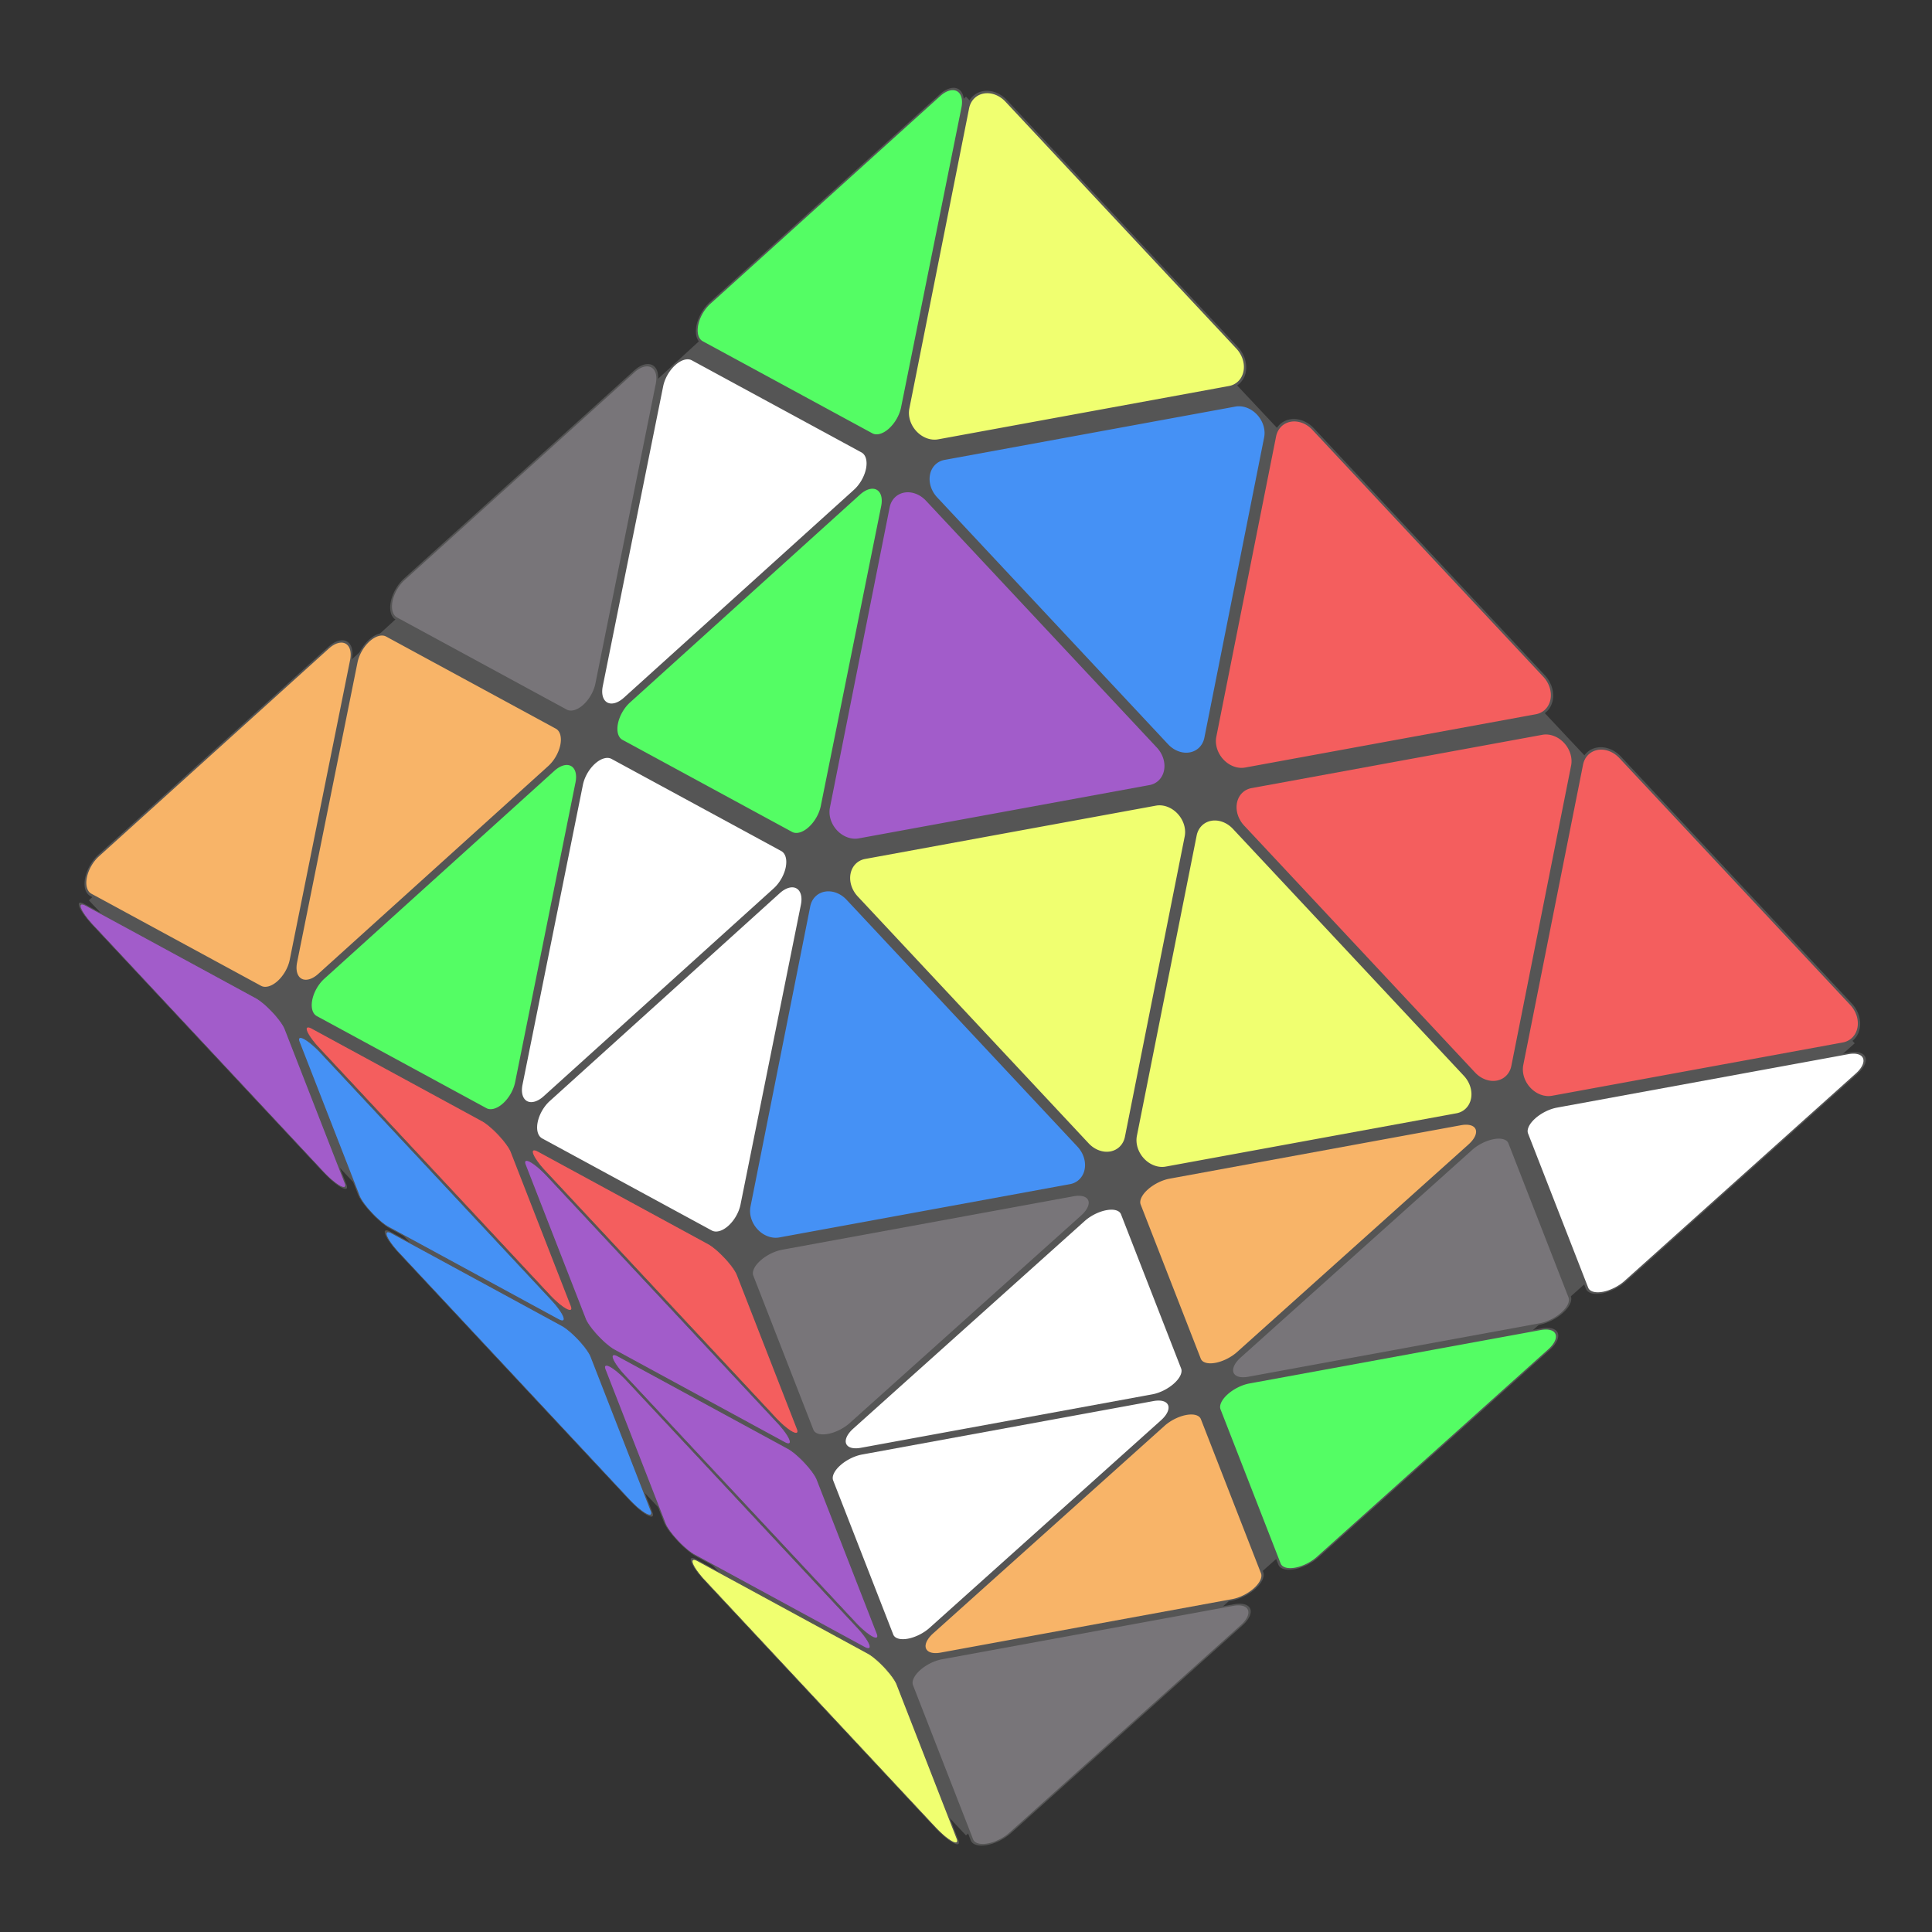 <?xml version="1.0"?>
<svg xmlns="http://www.w3.org/2000/svg" width="500" height="500">
  <rect width="100%" height="100%" fill="#333333" stroke="none"/>
  <style>
    :root {
      --color-red: #f45e5e;
      --color-blue: #4591f5;
      --color-green: #54fd64;
      --color-yellow: #f0ff70;
      --color-orange: #f8b468;
      --color-white: #ffffff;
      --color-purple: #a25ccaff;
      --color-grey: #787579ff;
      --innard: #555555;
    }
  </style>

  <path d="M 250 25 L 480 270 L 250 475 L 23 233 Z" fill="#555555"/>

  <!-- side length 166.66 (=500/3)-->
  <!-- base unrounded paths, followed by rounded, for a single triangle cubelet -->
  <!-- pointing up -->
  <!-- M 0 -72.1687 L -83.333 72.1687 L 83.333 72.1687 Z -->
  <!-- M8.66,-57.17A10,10,-60,0,0,-8.66,-57.17L-74.67,57.17A10,10,-60,0,0,-66.01,72.17L66.01,72.17A10,10,-60,0,0,74.67,57.17Z -->
  <!-- pointing down -->
  <!-- M 0 72.1687 L -83.333 -72.1687 L 83.333 -72.1687 Z -->
  <!-- M8.66,57.169A10,10,-300,0,1,-8.66,57.17L-74.67,-57.17A10,10,60,0,1,-66.01,-72.17L66.01,-72.17A10,10,60,0,1,74.67,-57.17Z -->
  <!-- UR face -->
  <g transform="matrix(0.6, -0.11, 0.204, 0.652, 94.259, 18.738)" stroke="#555555">
    <g transform="translate(0,470)">
      <!-- bottom row left-to-right #1/5 -->
      <g transform="translate(83.33, -72.169)">
        <g transform="scale(0.95, 0.95)">
          <path d="M8.66,-57.17A10,10,-60,0,0,-8.66,-57.17L-74.67,57.17A10,10,-60,0,0,-66.01,72.17L66.01,72.17A10,10,-60,0,0,74.67,57.17Z" fill="#4591f5" />
        </g>
      </g>
      <!-- bottom row left-to-right #2/5 -->
      <g transform="translate(166.66, -72.169)">
        <g transform="scale(0.95, 0.95)">
          <path d="M8.66,57.169A10,10,-300,0,1,-8.66,57.17L-74.67,-57.17A10,10,60,0,1,-66.01,-72.17L66.01,-72.17A10,10,60,0,1,74.67,-57.17Z" fill="#f0ff70" />
        </g>
      </g>
      <!-- bottom row left-to-right #3/5 -->
      <g transform="translate(250, -72.169)">
        <g transform="scale(0.95, 0.95)">
          <path d="M8.66,-57.17A10,10,-60,0,0,-8.66,-57.17L-74.67,57.17A10,10,-60,0,0,-66.01,72.17L66.01,72.17A10,10,-60,0,0,74.67,57.17Z" fill="#f0ff70" />
        </g>
      </g>
      <!-- bottom row left-to-right #4/5 -->
      <g transform="translate(333.33, -72.169)">
        <g transform="scale(0.95, 0.95)">
          <path d="M8.66,57.169A10,10,-300,0,1,-8.66,57.17L-74.67,-57.17A10,10,60,0,1,-66.01,-72.17L66.01,-72.17A10,10,60,0,1,74.67,-57.17Z" fill="#f45e5e" />
        </g>
      </g>
      <!-- bottom row left-to-right #5/5 -->
      <g transform="translate(416.66, -72.169)">
        <g transform="scale(0.95, 0.95)">
          <path d="M8.66,-57.17A10,10,-60,0,0,-8.66,-57.17L-74.67,57.17A10,10,-60,0,0,-66.01,72.17L66.01,72.17A10,10,-60,0,0,74.67,57.17Z" fill="#f45e5e" />
        </g>
      </g>
      <!-- middle row left-to-right #1/3 -->
      <g transform="translate(166.66, -216.506)">
        <g transform="scale(0.95, 0.95)">
          <path d="M8.66,-57.17A10,10,-60,0,0,-8.66,-57.17L-74.67,57.17A10,10,-60,0,0,-66.01,72.17L66.01,72.17A10,10,-60,0,0,74.67,57.17Z" fill="#a25ccaff" />
        </g>
      </g>
      <!-- middle row left-to-right #2/3 -->
      <g transform="translate(250, -216.506)">
        <g transform="scale(0.95, 0.95)">
          <path d="M8.66,57.169A10,10,-300,0,1,-8.66,57.17L-74.67,-57.17A10,10,60,0,1,-66.01,-72.17L66.01,-72.17A10,10,60,0,1,74.67,-57.17Z" fill="#4591f5" />
        </g>
      </g>
      <!-- middle row left-to-right #3/3 -->
      <g transform="translate(333.33, -216.506)">
        <g transform="scale(0.95, 0.95)">
          <path d="M8.66,-57.17A10,10,-60,0,0,-8.66,-57.17L-74.67,57.17A10,10,-60,0,0,-66.01,72.17L66.01,72.17A10,10,-60,0,0,74.67,57.17Z" fill="#f45e5e" />
        </g>
      </g>
      <!-- top #1/1 -->
      <g transform="translate(250, -360.843)">
        <g transform="scale(0.95, 0.95)">
          <path d="M8.66,-57.17A10,10,-60,0,0,-8.66,-57.17L-74.67,57.17A10,10,-60,0,0,-66.01,72.17L66.01,72.17A10,10,-60,0,0,74.67,57.17Z" fill="#f0ff70" />
        </g>
      </g>
    </g>
  </g>
  <!-- DR face -->
  <g transform="matrix(0.124, 0.318, -0.623, 0.311, 482.662, 178.669)" stroke="#555555">
    <g transform="translate(0,470)">
      <!-- bottom row left-to-right #1/5 -->
      <g transform="translate(83.33, -72.169)">
        <g transform="scale(0.95, 0.95)">
          <path d="M8.66,-57.17A10,10,-60,0,0,-8.66,-57.17L-74.67,57.17A10,10,-60,0,0,-66.01,72.17L66.01,72.17A10,10,-60,0,0,74.67,57.17Z" fill="#787579ff" />
        </g>
      </g>
      <!-- bottom row left-to-right #2/5 -->
      <g transform="translate(166.66, -72.169)">
        <g transform="scale(0.95, 0.95)">
          <path d="M8.66,57.169A10,10,-300,0,1,-8.66,57.17L-74.67,-57.17A10,10,60,0,1,-66.01,-72.17L66.01,-72.17A10,10,60,0,1,74.67,-57.17Z" fill="#ffffff" />
        </g>
      </g>
      <!-- bottom row left-to-right #3/5 -->
      <g transform="translate(250, -72.169)">
        <g transform="scale(0.95, 0.95)">
          <path d="M8.66,-57.17A10,10,-60,0,0,-8.66,-57.17L-74.67,57.17A10,10,-60,0,0,-66.01,72.17L66.01,72.17A10,10,-60,0,0,74.67,57.17Z" fill="#ffffff" />
        </g>
      </g>
      <!-- bottom row left-to-right #4/5 -->
      <g transform="translate(333.33, -72.169)">
        <g transform="scale(0.95, 0.95)">
          <path d="M8.66,57.169A10,10,-300,0,1,-8.66,57.17L-74.67,-57.17A10,10,60,0,1,-66.01,-72.17L66.01,-72.17A10,10,60,0,1,74.67,-57.17Z" fill="#f8b468" />
        </g>
      </g>
      <!-- bottom row left-to-right #5/5 -->
      <g transform="translate(416.66, -72.169)">
        <g transform="scale(0.95, 0.95)">
          <path d="M8.66,-57.17A10,10,-60,0,0,-8.66,-57.17L-74.67,57.17A10,10,-60,0,0,-66.01,72.17L66.01,72.17A10,10,-60,0,0,74.67,57.17Z" fill="#787579ff" />
        </g>
      </g>
      <!-- middle row left-to-right #1/3 -->
      <g transform="translate(166.66, -216.506)">
        <g transform="scale(0.95, 0.95)">
          <path d="M8.66,-57.17A10,10,-60,0,0,-8.66,-57.17L-74.67,57.17A10,10,-60,0,0,-66.01,72.17L66.01,72.17A10,10,-60,0,0,74.67,57.17Z" fill="#f8b468" />
        </g>
      </g>
      <!-- middle row left-to-right #2/3 -->
      <g transform="translate(250, -216.506)">
        <g transform="scale(0.95, 0.95)">
          <path d="M8.66,57.169A10,10,-300,0,1,-8.66,57.17L-74.67,-57.17A10,10,60,0,1,-66.01,-72.17L66.01,-72.17A10,10,60,0,1,74.67,-57.17Z" fill="#787579ff" />
        </g>
      </g>
      <!-- middle row left-to-right #3/3 -->
      <g transform="translate(333.33, -216.506)">
        <g transform="scale(0.95, 0.95)">
          <path d="M8.66,-57.17A10,10,-60,0,0,-8.66,-57.17L-74.67,57.17A10,10,-60,0,0,-66.01,72.17L66.01,72.17A10,10,-60,0,0,74.67,57.17Z" fill="#54fd64" />
        </g>
      </g>
      <!-- top #1/1 -->
      <g transform="translate(250, -360.843)">
        <g transform="scale(0.95, 0.95)">
          <path d="M8.66,-57.17A10,10,-60,0,0,-8.66,-57.17L-74.67,57.17A10,10,-60,0,0,-66.01,72.17L66.01,72.17A10,10,-60,0,0,74.67,57.17Z" fill="#ffffff" />
        </g>
      </g>
    </g>
  </g>
  <!-- DL face -->
  <g transform="matrix(-0.124, -0.318, 0.477, 0.404, 27.88, 294.151)" stroke="#555555">
    <g transform="translate(0,470)">
      <!-- bottom row left-to-right #1/5 -->
      <g transform="translate(83.33, -72.169)">
        <g transform="scale(0.95, 0.95)">
          <path d="M8.66,-57.17A10,10,-60,0,0,-8.66,-57.17L-74.67,57.17A10,10,-60,0,0,-66.01,72.17L66.01,72.17A10,10,-60,0,0,74.67,57.17Z" fill="#f0ff70" />
        </g>
      </g>
      <!-- bottom row left-to-right #2/5 -->
      <g transform="translate(166.66, -72.169)">
        <g transform="scale(0.95, 0.95)">
          <path d="M8.66,57.169A10,10,-300,0,1,-8.66,57.17L-74.67,-57.17A10,10,60,0,1,-66.01,-72.17L66.01,-72.17A10,10,60,0,1,74.67,-57.17Z" fill="#a25ccaff" />
        </g>
      </g>
      <!-- bottom row left-to-right #3/5 -->
      <g transform="translate(250, -72.169)">
        <g transform="scale(0.95, 0.95)">
          <path d="M8.66,-57.17A10,10,-60,0,0,-8.66,-57.17L-74.67,57.17A10,10,-60,0,0,-66.01,72.17L66.01,72.17A10,10,-60,0,0,74.67,57.17Z" fill="#a25ccaff" />
        </g>
      </g>
      <!-- bottom row left-to-right #4/5 -->
      <g transform="translate(333.33, -72.169)">
        <g transform="scale(0.95, 0.95)">
          <path d="M8.66,57.169A10,10,-300,0,1,-8.66,57.17L-74.67,-57.17A10,10,60,0,1,-66.01,-72.17L66.01,-72.17A10,10,60,0,1,74.67,-57.17Z" fill="#a25ccaff" />
        </g>
      </g>
      <!-- bottom row left-to-right #5/5 -->
      <g transform="translate(416.66, -72.169)">
        <g transform="scale(0.95, 0.95)">
          <path d="M8.66,-57.17A10,10,-60,0,0,-8.66,-57.17L-74.67,57.17A10,10,-60,0,0,-66.01,72.17L66.01,72.17A10,10,-60,0,0,74.67,57.17Z" fill="#f45e5e" />
        </g>
      </g>
      <!-- middle row left-to-right #1/3 -->
      <g transform="translate(166.66, -216.506)">
        <g transform="scale(0.95, 0.95)">
          <path d="M8.66,-57.17A10,10,-60,0,0,-8.66,-57.17L-74.67,57.17A10,10,-60,0,0,-66.01,72.17L66.01,72.17A10,10,-60,0,0,74.67,57.17Z" fill="#4591f5" />
        </g>
      </g>
      <!-- middle row left-to-right #2/3 -->
      <g transform="translate(250, -216.506)">
        <g transform="scale(0.95, 0.95)">
          <path d="M8.66,57.169A10,10,-300,0,1,-8.66,57.17L-74.67,-57.17A10,10,60,0,1,-66.01,-72.17L66.01,-72.17A10,10,60,0,1,74.67,-57.17Z" fill="#4591f5" />
        </g>
      </g>
      <!-- middle row left-to-right #3/3 -->
      <g transform="translate(333.33, -216.506)">
        <g transform="scale(0.95, 0.95)">
          <path d="M8.66,-57.17A10,10,-60,0,0,-8.66,-57.17L-74.67,57.17A10,10,-60,0,0,-66.01,72.17L66.01,72.17A10,10,-60,0,0,74.67,57.17Z" fill="#f45e5e" />
        </g>
      </g>
      <!-- top #1/1 -->
      <g transform="translate(250, -360.843)">
        <g transform="scale(0.95, 0.95)">
          <path d="M8.66,-57.17A10,10,-60,0,0,-8.66,-57.17L-74.67,57.17A10,10,-60,0,0,-66.01,72.17L66.01,72.17A10,10,-60,0,0,74.67,57.17Z" fill="#a25ccaff" />
        </g>
      </g>
    </g>
  </g>
  <!-- UL face -->
  <g transform="matrix(0.35, 0.19, -0.346, 0.605, 177.65, -54.502)" stroke="#555555">
    <g transform="translate(0,470)">
      <!-- bottom row left-to-right #1/5 -->
      <g transform="translate(83.33, -72.169)">
        <g transform="scale(0.95, 0.95)">
          <path d="M8.66,-57.17A10,10,-60,0,0,-8.66,-57.17L-74.67,57.17A10,10,-60,0,0,-66.01,72.17L66.01,72.17A10,10,-60,0,0,74.67,57.17Z" fill="#f8b468" />
        </g>
      </g>
      <!-- bottom row left-to-right #2/5 -->
      <g transform="translate(166.66, -72.169)">
        <g transform="scale(0.95, 0.95)">
          <path d="M8.66,57.169A10,10,-300,0,1,-8.66,57.17L-74.67,-57.17A10,10,60,0,1,-66.01,-72.17L66.01,-72.17A10,10,60,0,1,74.67,-57.17Z" fill="#f8b468" />
        </g>
      </g>
      <!-- bottom row left-to-right #3/5 -->
      <g transform="translate(250, -72.169)">
        <g transform="scale(0.95, 0.95)">
          <path d="M8.66,-57.17A10,10,-60,0,0,-8.66,-57.17L-74.67,57.17A10,10,-60,0,0,-66.01,72.17L66.01,72.17A10,10,-60,0,0,74.67,57.17Z" fill="#54fd64" />
        </g>
      </g>
      <!-- bottom row left-to-right #4/5 -->
      <g transform="translate(333.33, -72.169)">
        <g transform="scale(0.95, 0.95)">
          <path d="M8.66,57.169A10,10,-300,0,1,-8.66,57.17L-74.67,-57.17A10,10,60,0,1,-66.01,-72.17L66.01,-72.17A10,10,60,0,1,74.67,-57.17Z" fill="#ffffff" />
        </g>
      </g>
      <!-- bottom row left-to-right #5/5 -->
      <g transform="translate(416.66, -72.169)">
        <g transform="scale(0.95, 0.95)">
          <path d="M8.66,-57.17A10,10,-60,0,0,-8.66,-57.17L-74.67,57.17A10,10,-60,0,0,-66.01,72.17L66.01,72.17A10,10,-60,0,0,74.67,57.17Z" fill="#ffffff" />
        </g>
      </g>
      <!-- middle row left-to-right #1/3 -->
      <g transform="translate(166.66, -216.506)">
        <g transform="scale(0.95, 0.95)">
          <path d="M8.66,-57.17A10,10,-60,0,0,-8.66,-57.17L-74.67,57.17A10,10,-60,0,0,-66.01,72.17L66.01,72.17A10,10,-60,0,0,74.67,57.17Z" fill="#787579ff" />
        </g>
      </g>
      <!-- middle row left-to-right #2/3 -->
      <g transform="translate(250, -216.506)">
        <g transform="scale(0.95, 0.95)">
          <path d="M8.66,57.169A10,10,-300,0,1,-8.66,57.17L-74.67,-57.17A10,10,60,0,1,-66.01,-72.17L66.01,-72.17A10,10,60,0,1,74.67,-57.17Z" fill="#ffffff" />
        </g>
      </g>
      <!-- middle row left-to-right #3/3 -->
      <g transform="translate(333.33, -216.506)">
        <g transform="scale(0.95, 0.95)">
          <path d="M8.66,-57.17A10,10,-60,0,0,-8.66,-57.17L-74.67,57.17A10,10,-60,0,0,-66.01,72.17L66.01,72.17A10,10,-60,0,0,74.67,57.17Z" fill="#54fd64" />
        </g>
      </g>
      <!-- top #1/1 -->
      <g transform="translate(250, -360.843)">
        <g transform="scale(0.95, 0.95)">
          <path d="M8.66,-57.17A10,10,-60,0,0,-8.66,-57.17L-74.67,57.17A10,10,-60,0,0,-66.01,72.17L66.01,72.17A10,10,-60,0,0,74.67,57.17Z" fill="#54fd64" />
        </g>
      </g>
    </g>
  </g>
</svg>